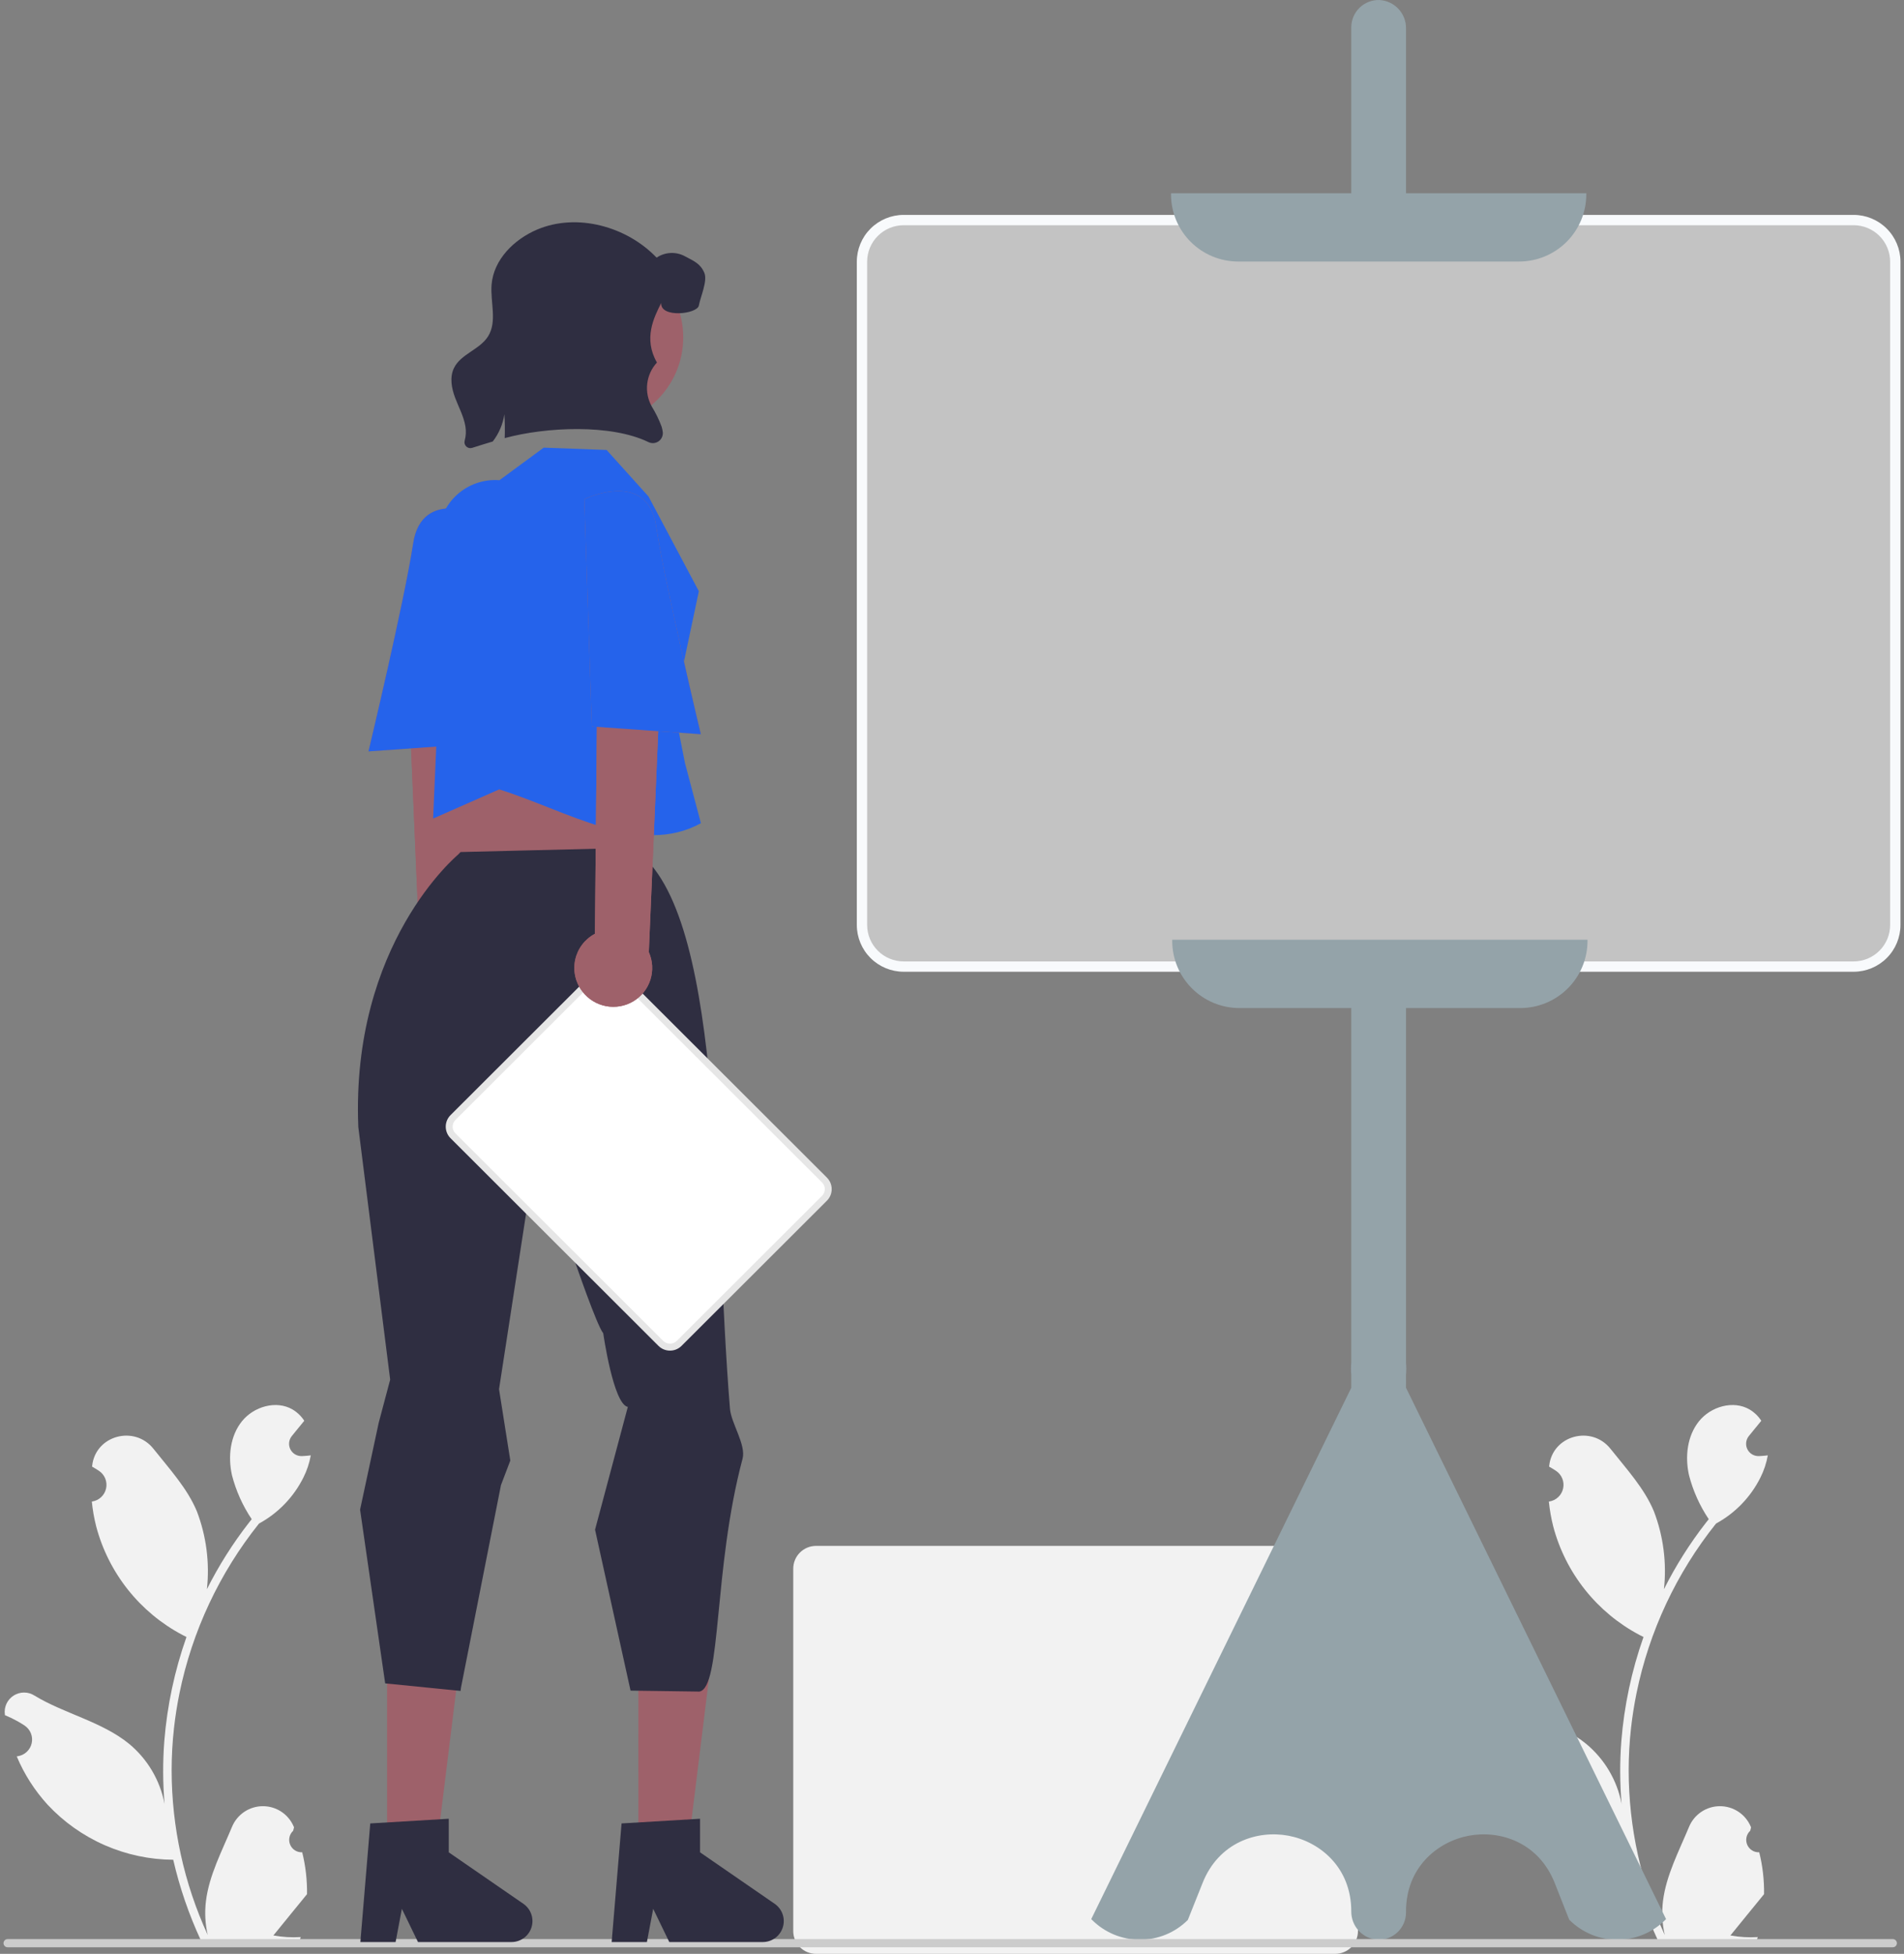 <svg width="270" height="277" viewBox="0 0 270 277" fill="none" xmlns="http://www.w3.org/2000/svg">
<rect x="0" y="0" width="270" height="277" fill="#808080" stroke="none"/>
<g clip-path="url(#clip0_276_546)">
<path d="M189.34 277H115.716C114.86 276.999 114.04 276.659 113.435 276.055C112.83 275.451 112.489 274.632 112.488 273.777V222.385C112.489 221.53 112.83 220.711 113.435 220.107C114.04 219.503 114.86 219.163 115.716 219.162H189.34C190.195 219.163 191.016 219.503 191.621 220.107C192.226 220.711 192.567 221.53 192.568 222.385V273.777C192.567 274.632 192.226 275.451 191.621 276.055C191.016 276.659 190.195 276.999 189.34 277Z" fill="#F2F2F2"/>
<path d="M69.025 143.032C69.519 142.401 69.868 141.67 70.048 140.89C70.228 140.11 70.234 139.3 70.067 138.518C69.9 137.735 69.562 136.998 69.079 136.36C68.596 135.721 67.978 135.196 67.269 134.822L66.805 85.657L57.602 89.874L59.626 137.424C59.075 138.654 58.995 140.043 59.401 141.328C59.807 142.613 60.672 143.705 61.831 144.396C62.989 145.087 64.361 145.33 65.687 145.079C67.013 144.828 68.201 144.099 69.025 143.032Z" fill="#9E616A"/>
<path d="M68.776 73.209C68.776 73.209 59.823 68.873 58.585 77.054C57.347 85.235 52.254 106.526 52.254 106.526L67.708 105.435L68.776 73.209Z" fill="#9E616A"/>
<path d="M69.025 143.032C69.519 142.401 69.868 141.67 70.048 140.89C70.228 140.11 70.234 139.3 70.067 138.518C69.9 137.735 69.562 136.998 69.079 136.36C68.596 135.721 67.978 135.196 67.269 134.822L66.805 85.657L57.602 89.874L59.626 137.424C59.075 138.654 58.995 140.043 59.401 141.328C59.807 142.613 60.672 143.705 61.831 144.396C62.989 145.087 64.361 145.33 65.687 145.079C67.013 144.828 68.201 144.099 69.025 143.032Z" fill="#9E616A"/>
<path d="M68.776 73.209C68.776 73.209 59.823 68.873 58.585 77.054C57.347 85.235 52.254 106.526 52.254 106.526L67.708 105.435L68.776 73.209Z" fill="#2563EB"/>
<path d="M42.854 262.6C42.493 262.617 42.135 262.522 41.829 262.329C41.523 262.135 41.284 261.853 41.145 261.52C41.005 261.186 40.972 260.818 41.049 260.465C41.126 260.112 41.309 259.791 41.575 259.546C41.62 259.369 41.651 259.243 41.696 259.066C41.68 259.028 41.664 258.989 41.648 258.951C41.284 258.092 40.673 257.36 39.894 256.846C39.114 256.332 38.2 256.06 37.266 256.064C36.332 256.067 35.419 256.346 34.644 256.865C33.868 257.385 33.263 258.122 32.905 258.983C31.475 262.422 29.655 265.866 29.207 269.501C29.009 271.108 29.092 272.738 29.453 274.316C26.094 267.002 24.35 259.052 24.339 251.005C24.338 248.986 24.451 246.968 24.676 244.962C24.861 243.317 25.119 241.683 25.449 240.062C27.249 231.263 31.114 223.016 36.726 215.998C39.443 214.519 41.639 212.243 43.02 209.479C43.521 208.485 43.874 207.424 44.07 206.329C43.764 206.369 43.452 206.394 43.146 206.414C43.05 206.419 42.95 206.424 42.855 206.429L42.819 206.431C42.482 206.446 42.148 206.364 41.857 206.194C41.566 206.024 41.331 205.773 41.179 205.473C41.027 205.172 40.965 204.834 41.002 204.5C41.038 204.165 41.17 203.848 41.383 203.587C41.515 203.424 41.647 203.262 41.78 203.099C41.981 202.848 42.187 202.603 42.387 202.352C42.411 202.328 42.432 202.303 42.453 202.277C42.684 201.991 42.915 201.71 43.146 201.424C42.724 200.77 42.157 200.223 41.488 199.824C39.173 198.47 35.978 199.408 34.305 201.499C32.627 203.591 32.311 206.525 32.894 209.138C33.467 211.361 34.414 213.471 35.697 215.377C35.571 215.537 35.44 215.693 35.315 215.853C33.019 218.8 31.018 221.965 29.341 225.302C29.749 221.564 29.262 217.782 27.921 214.268C26.561 210.993 24.013 208.235 21.768 205.404C19.073 202.004 13.545 203.488 13.07 207.799C13.066 207.84 13.061 207.882 13.057 207.924C13.39 208.112 13.716 208.311 14.036 208.522C14.437 208.789 14.748 209.171 14.927 209.618C15.107 210.065 15.147 210.556 15.043 211.026C14.939 211.496 14.695 211.924 14.343 212.253C13.991 212.583 13.547 212.798 13.07 212.871L13.022 212.879C13.14 214.078 13.35 215.267 13.65 216.435C14.517 219.695 16.049 222.74 18.15 225.381C20.252 228.022 22.877 230.201 25.861 231.782C26.057 231.882 26.248 231.982 26.444 232.077C24.759 236.846 23.702 241.812 23.299 246.852C23.072 249.826 23.085 252.813 23.339 255.785L23.324 255.679C22.681 252.375 20.916 249.394 18.326 247.239C14.48 244.084 9.046 242.922 4.896 240.387C4.455 240.104 3.943 239.953 3.418 239.952C2.894 239.951 2.381 240.099 1.939 240.379C1.496 240.66 1.143 241.061 0.922 241.535C0.7 242.009 0.619 242.537 0.688 243.056C0.693 243.092 0.699 243.129 0.705 243.166C1.323 243.418 1.926 243.708 2.508 244.034C2.841 244.222 3.168 244.421 3.487 244.632C3.888 244.899 4.199 245.281 4.379 245.728C4.558 246.175 4.599 246.666 4.494 247.136C4.39 247.606 4.146 248.034 3.794 248.363C3.442 248.693 2.999 248.908 2.522 248.981L2.473 248.989C2.438 248.994 2.408 248.999 2.373 249.004C3.429 251.524 4.913 253.843 6.758 255.86C9.037 258.302 11.791 260.253 14.853 261.594C17.914 262.935 21.217 263.637 24.56 263.659H24.565C25.473 267.596 26.787 271.428 28.488 275.094H42.503C42.553 274.938 42.598 274.778 42.644 274.622C41.346 274.703 40.044 274.626 38.766 274.391C39.806 273.117 40.845 271.834 41.885 270.56C41.908 270.536 41.93 270.511 41.95 270.484C42.478 269.832 43.01 269.185 43.538 268.534L43.538 268.533C43.566 266.534 43.337 264.54 42.855 262.6L42.854 262.6Z" fill="#F2F2F2"/>
<path d="M249.471 262.6C249.11 262.617 248.752 262.522 248.446 262.329C248.14 262.135 247.902 261.853 247.762 261.52C247.622 261.186 247.589 260.818 247.666 260.465C247.743 260.112 247.927 259.791 248.192 259.546C248.237 259.369 248.269 259.243 248.313 259.066C248.297 259.028 248.281 258.989 248.265 258.951C247.901 258.092 247.291 257.36 246.511 256.846C245.731 256.332 244.817 256.06 243.883 256.064C242.949 256.067 242.037 256.346 241.261 256.865C240.485 257.385 239.88 258.122 239.522 258.983C238.093 262.422 236.272 265.866 235.824 269.501C235.626 271.108 235.71 272.738 236.07 274.316C232.711 267.002 230.967 259.052 230.956 251.005C230.956 248.986 231.068 246.968 231.293 244.962C231.479 243.317 231.737 241.683 232.066 240.062C233.866 231.263 237.731 223.016 243.343 215.998C246.06 214.519 248.256 212.243 249.638 209.479C250.138 208.485 250.491 207.424 250.687 206.329C250.381 206.369 250.07 206.394 249.763 206.414C249.668 206.419 249.567 206.424 249.472 206.429L249.436 206.431C249.099 206.446 248.765 206.364 248.474 206.194C248.183 206.024 247.948 205.773 247.796 205.473C247.644 205.172 247.583 204.834 247.619 204.5C247.655 204.165 247.787 203.848 248 203.587C248.132 203.424 248.264 203.262 248.397 203.099C248.598 202.848 248.804 202.603 249.005 202.352C249.028 202.328 249.05 202.303 249.07 202.277C249.301 201.991 249.532 201.71 249.763 201.424C249.341 200.77 248.774 200.223 248.105 199.824C245.79 198.47 242.595 199.408 240.922 201.499C239.244 203.591 238.928 206.525 239.511 209.138C240.084 211.361 241.032 213.471 242.314 215.377C242.188 215.537 242.057 215.693 241.932 215.853C239.636 218.8 237.635 221.965 235.958 225.302C236.366 221.564 235.879 217.782 234.538 214.268C233.178 210.993 230.63 208.235 228.386 205.404C225.69 202.004 220.162 203.488 219.688 207.799C219.683 207.84 219.678 207.882 219.674 207.924C220.007 208.112 220.334 208.311 220.653 208.522C221.054 208.789 221.365 209.171 221.544 209.618C221.724 210.065 221.765 210.556 221.66 211.026C221.556 211.496 221.312 211.924 220.96 212.253C220.608 212.583 220.164 212.798 219.688 212.871L219.639 212.879C219.758 214.078 219.968 215.267 220.267 216.435C221.134 219.695 222.666 222.74 224.767 225.381C226.869 228.022 229.494 230.201 232.478 231.782C232.674 231.882 232.865 231.982 233.061 232.077C231.376 236.846 230.319 241.812 229.916 246.852C229.689 249.826 229.702 252.813 229.957 255.785L229.942 255.679C229.299 252.375 227.533 249.394 224.943 247.239C221.097 244.084 215.663 242.922 211.513 240.387C211.073 240.104 210.56 239.953 210.036 239.952C209.512 239.951 208.998 240.099 208.556 240.379C208.113 240.66 207.761 241.061 207.539 241.535C207.317 242.009 207.236 242.537 207.305 243.056C207.311 243.092 207.316 243.129 207.322 243.166C207.941 243.418 208.543 243.708 209.125 244.034C209.459 244.222 209.785 244.421 210.104 244.632C210.505 244.899 210.816 245.281 210.996 245.728C211.176 246.175 211.216 246.666 211.112 247.136C211.007 247.606 210.763 248.034 210.411 248.363C210.059 248.693 209.616 248.908 209.139 248.981L209.09 248.989C209.055 248.994 209.025 248.999 208.99 249.004C210.047 251.524 211.53 253.843 213.375 255.86C215.654 258.302 218.409 260.253 221.47 261.594C224.531 262.935 227.834 263.637 231.177 263.659H231.182C232.09 267.596 233.405 271.428 235.105 275.094H249.12C249.17 274.938 249.216 274.778 249.261 274.622C247.964 274.703 246.661 274.626 245.383 274.391C246.423 273.117 247.463 271.834 248.502 270.56C248.526 270.536 248.547 270.511 248.568 270.484C249.095 269.832 249.628 269.185 250.155 268.534L250.155 268.533C250.183 266.534 249.954 264.54 249.472 262.6L249.471 262.6Z" fill="#F2F2F2"/>
<path d="M195.503 275.002C195.463 275.002 195.423 275.001 195.382 275C194.357 274.942 193.394 274.49 192.693 273.741C191.992 272.991 191.608 272 191.62 270.974C191.62 264.734 187.156 261.094 182.732 260.255C178.307 259.417 172.817 261.168 170.525 266.974L168.442 272.195C166.641 273.99 164.2 274.997 161.656 274.997C159.111 274.997 156.671 273.99 154.869 272.195L154.746 272.073L154.823 271.916L191.62 196.747V194.904C191.569 194.337 191.57 193.765 191.621 193.198L191.62 3.875C191.62 3.356 191.725 2.843 191.927 2.365C192.13 1.887 192.426 1.455 192.8 1.093C193.173 0.732 193.615 0.449 194.099 0.262C194.584 0.074 195.101 -0.014 195.621 0.002C196.647 0.06 197.61 0.511 198.311 1.261C199.012 2.011 199.396 3.002 199.383 4.028V193.219C199.434 193.787 199.434 194.359 199.382 194.926L199.383 196.746L236.258 272.073L236.134 272.195C234.333 273.99 231.892 274.997 229.348 274.997C226.804 274.997 224.363 273.99 222.562 272.195L222.507 272.113L220.478 266.974C218.187 261.168 212.697 259.418 208.272 260.255C203.848 261.094 199.383 264.734 199.383 270.974V271.127C199.383 272.154 198.975 273.14 198.247 273.866C197.519 274.593 196.533 275.002 195.503 275.002Z" fill="#94A3A9"/>
<path d="M262.86 137.033H128.141C126.575 137.032 125.074 136.41 123.966 135.304C122.859 134.199 122.236 132.7 122.234 131.136V37.096C122.236 35.533 122.859 34.034 123.966 32.928C125.074 31.822 126.575 31.201 128.141 31.199H262.86C264.426 31.201 265.927 31.823 267.035 32.928C268.142 34.034 268.765 35.533 268.767 37.096V131.136C268.765 132.7 268.142 134.199 267.035 135.304C265.927 136.41 264.426 137.032 262.86 137.033Z" fill="#C3C3C3"/>
<path d="M262.86 137.765H128.141C126.381 137.763 124.694 137.064 123.449 135.821C122.204 134.579 121.504 132.894 121.502 131.136V37.096C121.504 35.339 122.204 33.654 123.449 32.411C124.694 31.168 126.381 30.469 128.141 30.467H262.86C264.621 30.469 266.308 31.168 267.553 32.411C268.797 33.654 269.498 35.339 269.5 37.096V131.136C269.498 132.894 268.797 134.579 267.553 135.821C266.308 137.064 264.621 137.763 262.86 137.765ZM128.141 31.93C126.77 31.932 125.455 32.477 124.485 33.445C123.515 34.413 122.969 35.727 122.967 37.096V131.136C122.969 132.506 123.515 133.819 124.485 134.787C125.455 135.756 126.77 136.3 128.141 136.302H262.86C264.232 136.3 265.547 135.756 266.517 134.787C267.487 133.819 268.033 132.506 268.034 131.136V37.096C268.033 35.727 267.487 34.413 266.517 33.445C265.547 32.477 264.232 31.932 262.86 31.93H128.141Z" fill="#F8FAFC"/>
<path d="M215.42 37.078H175.583C173.057 37.076 170.636 36.073 168.85 34.29C167.064 32.507 166.059 30.089 166.057 27.567V27.394H224.947V27.567C224.944 30.089 223.939 32.507 222.153 34.29C220.367 36.073 217.946 37.076 215.42 37.078Z" fill="#94A3A9"/>
<path d="M215.592 142.913H175.755C173.229 142.91 170.808 141.907 169.022 140.124C167.236 138.341 166.231 135.924 166.229 133.402V133.229H225.119V133.402C225.116 135.924 224.111 138.341 222.325 140.124C220.539 141.907 218.118 142.91 215.592 142.913Z" fill="#94A3A9"/>
<path d="M268.992 275.486C268.992 275.563 268.977 275.638 268.948 275.709C268.919 275.779 268.876 275.843 268.822 275.897C268.768 275.951 268.704 275.994 268.633 276.023C268.563 276.052 268.487 276.067 268.411 276.067H1.081C0.927 276.067 0.779 276.006 0.67 275.897C0.561 275.788 0.5 275.64 0.5 275.486C0.5 275.333 0.561 275.185 0.67 275.076C0.779 274.967 0.927 274.906 1.081 274.906H268.411C268.487 274.906 268.563 274.921 268.633 274.95C268.704 274.979 268.768 275.022 268.822 275.076C268.876 275.129 268.919 275.194 268.948 275.264C268.977 275.335 268.992 275.41 268.992 275.486Z" fill="#CCCCCC"/>
<path d="M90.527 261.977H97.569L100.918 234.858L90.525 234.859L90.527 261.977Z" fill="#9E616A"/>
<path d="M88.142 258.509L99.273 257.845V262.607L109.857 269.905C110.379 270.265 110.773 270.783 110.98 271.382C111.187 271.982 111.197 272.632 111.008 273.237C110.819 273.843 110.441 274.372 109.929 274.748C109.418 275.124 108.799 275.326 108.164 275.326H94.911L92.627 270.616L91.735 275.326H86.738L88.142 258.509Z" fill="#2F2E41"/>
<path d="M66.577 111.14L65.887 114.422L65.301 126.529L88.866 123.344L90.676 109.325L88.174 105.221L66.577 111.14Z" fill="#9E616A"/>
<path d="M54.888 261.977H61.93L65.28 234.858L54.887 234.859L54.888 261.977Z" fill="#9E616A"/>
<path d="M51.068 214.067L51.068 213.994L53.704 201.708L55.329 195.592L50.811 159.781C49.748 133.764 64.866 121.257 64.984 121.134L65.312 120.794L89.558 120.202C102.602 128.005 101.126 170.687 103.514 199.714C103.685 201.784 105.825 204.839 105.299 206.808C101.125 222.427 102.348 239.317 99.168 239.817L89.417 239.681L84.382 216.863L89.03 199.459C86.968 199.08 85.544 189.017 85.544 189.017C84.645 187.952 81.544 178.895 81.544 178.895L77.409 153.823L70.766 196.946L72.365 207.063L71.041 210.542L65.371 239.259L65.311 239.722L54.621 238.656L51.068 214.067Z" fill="#2F2E41"/>
<path d="M52.505 258.509L63.637 257.845V262.607L74.22 269.904C74.743 270.265 75.136 270.783 75.343 271.382C75.55 271.982 75.56 272.632 75.371 273.237C75.182 273.843 74.804 274.372 74.293 274.748C73.781 275.124 73.162 275.326 72.527 275.326H59.275L56.99 270.616L56.098 275.326H51.102L52.505 258.509Z" fill="#2F2E41"/>
<path d="M86.02 63.793L91.963 70.386L99.102 83.821L95.595 100.387L97.129 108.16L99.393 116.706C90.669 121.524 80.306 114.87 70.787 111.914L61.42 116.046L61.915 104.672L62.169 76.016C62.179 74.915 62.415 73.828 62.863 72.822C63.311 71.817 63.962 70.914 64.774 70.169C65.586 69.425 66.543 68.856 67.585 68.496C68.626 68.136 69.731 67.994 70.831 68.078L77.104 63.463L86.02 63.793Z" fill="#2563EB"/>
<path d="M84.355 60.341C91.276 60.341 96.887 54.739 96.887 47.828C96.887 40.918 91.276 35.316 84.355 35.316C77.433 35.316 71.822 40.918 71.822 47.828C71.822 54.739 77.433 60.341 84.355 60.341Z" fill="#9E616A"/>
<path d="M99.102 43.313C98.881 44.539 93.606 45.13 93.764 42.949C92.738 45.003 91.204 47.983 93.158 51.397C92.392 52.229 91.91 53.282 91.78 54.404C91.65 55.526 91.879 56.661 92.434 57.646C92.99 58.548 93.456 59.503 93.825 60.496C93.899 60.737 93.952 60.984 93.984 61.235C94.015 61.486 93.978 61.742 93.877 61.974C93.775 62.207 93.613 62.408 93.407 62.556C93.201 62.704 92.959 62.795 92.706 62.817C92.453 62.84 92.198 62.794 91.969 62.685C86.655 60.086 77.387 60.527 71.572 62.112C71.611 60.983 71.596 59.856 71.526 58.732C71.314 60.138 70.746 61.466 69.876 62.592C68.88 62.886 67.904 63.191 66.959 63.493C66.815 63.54 66.66 63.546 66.513 63.513C66.365 63.479 66.23 63.406 66.12 63.301C66.011 63.196 65.932 63.064 65.892 62.918C65.852 62.772 65.853 62.618 65.894 62.472C66.078 61.804 66.112 61.105 65.994 60.422C65.754 59.007 65.041 57.727 64.538 56.385C64.034 55.043 63.748 53.499 64.363 52.204C65.32 50.193 68.016 49.578 69.206 47.694C70.542 45.579 69.504 42.821 69.713 40.327C70.007 36.8 72.901 33.934 76.162 32.549C81.81 30.151 88.876 32.093 93.11 36.525C93.704 36.125 94.397 35.897 95.113 35.866C95.829 35.835 96.539 36.003 97.165 36.351C98.417 37.02 99.315 37.368 99.877 38.672C100.369 39.816 99.327 42.083 99.102 43.313Z" fill="#2F2E41"/>
<path d="M93.718 190.458L64.232 161.019C63.889 160.677 63.697 160.212 63.697 159.728C63.697 159.244 63.889 158.78 64.232 158.438L84.847 137.855C85.19 137.513 85.655 137.322 86.14 137.322C86.624 137.322 87.089 137.513 87.432 137.855L116.918 167.294C117.26 167.637 117.453 168.101 117.453 168.585C117.453 169.069 117.26 169.533 116.918 169.876L96.303 190.458C95.96 190.8 95.495 190.992 95.01 190.992C94.526 190.992 94.061 190.8 93.718 190.458Z" fill="white"/>
<path d="M95.011 191.479C94.706 191.48 94.405 191.421 94.124 191.305C93.843 191.189 93.587 191.018 93.373 190.803L63.887 161.364C63.453 160.93 63.209 160.342 63.209 159.729C63.209 159.115 63.453 158.527 63.887 158.093L84.502 137.511C84.936 137.077 85.526 136.834 86.14 136.834C86.754 136.834 87.344 137.077 87.778 137.511L117.264 166.95C117.698 167.384 117.942 167.972 117.942 168.585C117.942 169.198 117.698 169.787 117.264 170.221L96.649 190.803C96.434 191.018 96.179 191.189 95.897 191.305C95.616 191.421 95.315 191.48 95.011 191.479ZM86.14 137.809C85.964 137.809 85.79 137.843 85.627 137.91C85.464 137.977 85.317 138.076 85.193 138.2L64.578 158.783C64.327 159.034 64.186 159.374 64.186 159.729C64.186 160.083 64.327 160.423 64.578 160.674L94.063 190.113C94.319 190.356 94.658 190.491 95.011 190.491C95.363 190.491 95.702 190.356 95.958 190.113L116.573 169.531C116.824 169.28 116.965 168.94 116.965 168.585C116.965 168.23 116.824 167.89 116.573 167.639L87.087 138.2C86.963 138.076 86.815 137.977 86.653 137.91C86.49 137.843 86.316 137.809 86.14 137.809Z" fill="#E6E6E6"/>
<path d="M82.608 140.594C82.114 139.963 81.765 139.232 81.585 138.452C81.405 137.672 81.399 136.862 81.566 136.079C81.734 135.296 82.071 134.56 82.554 133.921C83.038 133.283 83.655 132.758 84.364 132.383L84.828 83.218L94.032 87.435L92.007 134.985C92.558 136.215 92.638 137.604 92.232 138.89C91.826 140.175 90.961 141.266 89.803 141.958C88.644 142.649 87.272 142.892 85.946 142.641C84.62 142.389 83.432 141.661 82.608 140.594Z" fill="#9E616A"/>
<path d="M82.857 70.77C82.857 70.77 91.811 66.434 93.049 74.615C94.287 82.796 99.38 104.088 99.38 104.088L83.925 102.997L82.857 70.77Z" fill="#9E616A"/>
<path d="M82.608 140.594C82.114 139.963 81.765 139.232 81.585 138.452C81.405 137.672 81.399 136.862 81.566 136.079C81.734 135.296 82.071 134.56 82.554 133.921C83.038 133.283 83.655 132.758 84.364 132.383L84.828 83.218L94.032 87.435L92.007 134.985C92.558 136.215 92.638 137.604 92.232 138.89C91.826 140.175 90.961 141.266 89.803 141.958C88.644 142.649 87.272 142.892 85.946 142.641C84.62 142.389 83.432 141.661 82.608 140.594Z" fill="#9E616A"/>
<path d="M82.857 70.77C82.857 70.77 91.811 66.434 93.049 74.615C94.287 82.796 99.38 104.088 99.38 104.088L83.925 102.997L82.857 70.77Z" fill="#2563EB"/>
</g>
<defs>
<clipPath id="clip0_276_546">
<rect width="269" height="277" fill="white" transform="translate(0.5 -3.05176e-05)"/>
</clipPath>
</defs>
</svg>

